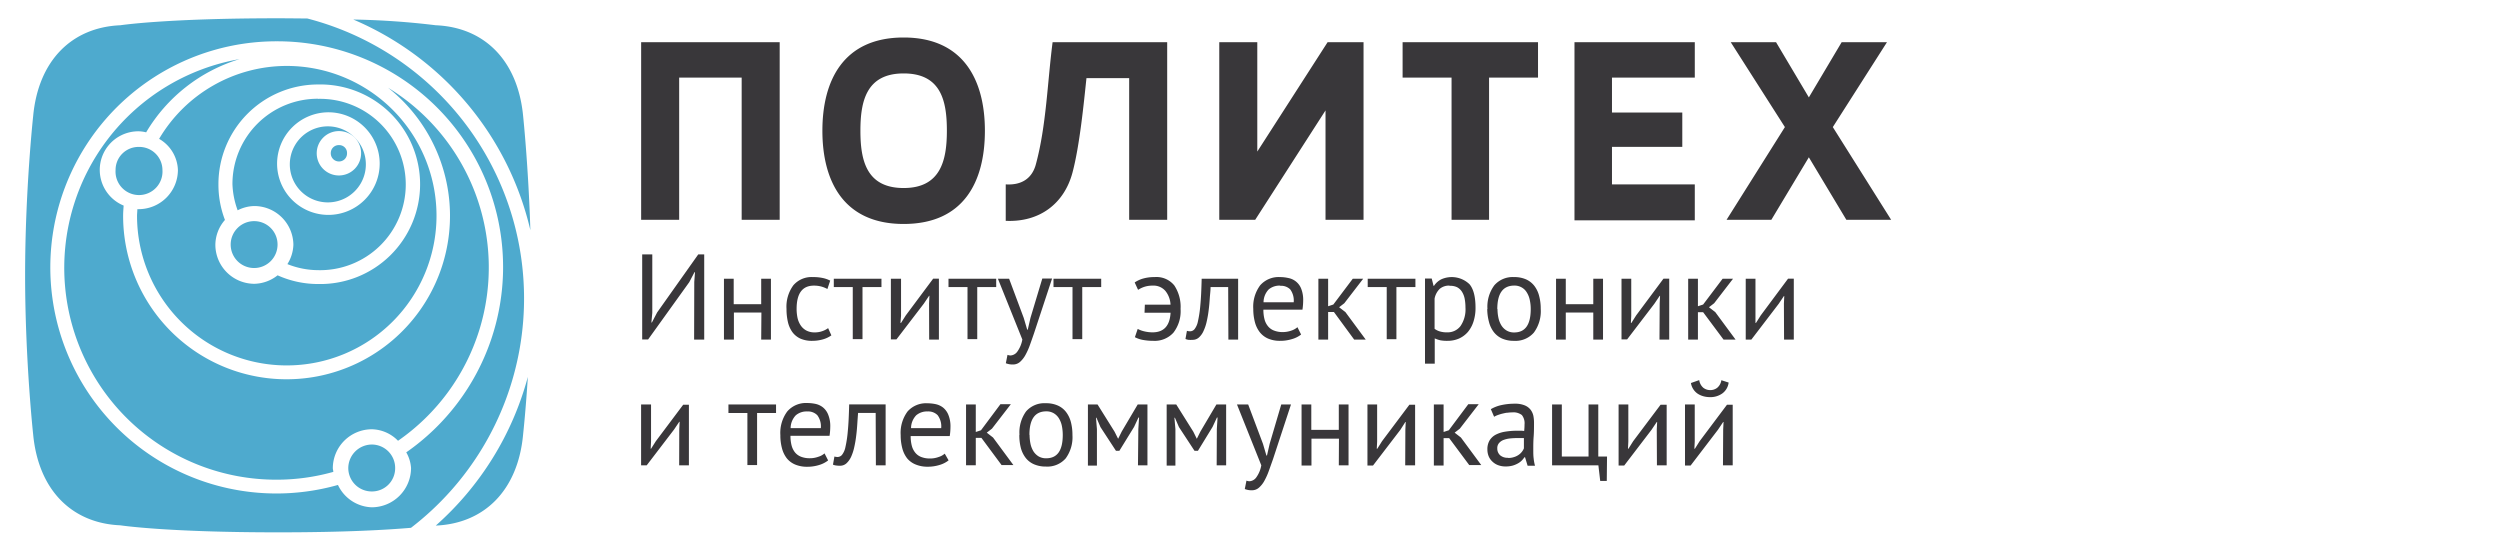 <svg xmlns="http://www.w3.org/2000/svg" viewBox="0 0 480 103.6" width="480px" height="103.6px"><defs><style>#symbol{fill:#4eaace}#big,#small{fill:#39373A}#small{display:none}@media screen and (max-width: 200px){#big{display:none}#small{display:block}}</style></defs><path id="symbol" d="M71.4,85.35a4.55,4.55,0,0,0-4.53,4.53,4.5,4.5,0,0,0,4.53,4.48,4.45,4.45,0,0,0,4.47-4.48A4.49,4.49,0,0,0,71.4,85.35Zm29.95-13a58.31,58.31,0,0,1-17.68,28.56c9.27-.39,15.78-6.7,16.77-17.52C100.44,83.34,100.93,79,101.35,72.3ZM48.82,42.46A4.5,4.5,0,1,0,53.29,47,4.48,4.48,0,0,0,48.82,42.46ZM26.67,28.21a4.41,4.41,0,0,0-4.48,4.43,4.51,4.51,0,1,0,9,0A4.45,4.45,0,0,0,26.67,28.21Zm38.42-.35a1.53,1.53,0,0,0-1.58,1.54A1.56,1.56,0,0,0,65.09,31a1.53,1.53,0,0,0,1.54-1.59A1.5,1.5,0,0,0,65.09,27.86Zm0-2.69a4.23,4.23,0,0,1,4.24,4.23,4.26,4.26,0,1,1-4.24-4.23Zm-2.26-.91a7.3,7.3,0,1,0,.23,0Zm.23-2.7a9.85,9.85,0,1,1-9.86,9.86A9.89,9.89,0,0,1,63.06,21.56Zm-2-2.6A16.37,16.37,0,0,0,44.63,35.38a16.1,16.1,0,0,0,1,5,7.25,7.25,0,0,1,3.18-.82A7.51,7.51,0,0,1,56.33,47a7.4,7.4,0,0,1-1.15,3.71,16.07,16.07,0,0,0,5.87,1.16,16.45,16.45,0,1,0,0-32.89Zm0-2.74a19.16,19.16,0,1,1,0,38.31,18.82,18.82,0,0,1-7.76-1.67,7.43,7.43,0,0,1-4.47,1.63A7.51,7.51,0,0,1,41.35,47a7.33,7.33,0,0,1,1.84-4.77,18.87,18.87,0,0,1-1.25-6.83A19.13,19.13,0,0,1,61.05,16.22Zm-6-3.56a28.49,28.49,0,0,0-24.51,14,7.17,7.17,0,0,1,3.61,6,7.55,7.55,0,0,1-7.51,7.5,2.74,2.74,0,0,1-.28,0c0,.43-.06.89-.06,1.3A28.75,28.75,0,1,0,55.08,12.66ZM46,11.35A40.68,40.68,0,0,0,53.1,92.1,40.1,40.1,0,0,0,64,90.6c0-.23-.1-.48-.1-.72a7.51,7.51,0,0,1,7.52-7.46,7.21,7.21,0,0,1,5,2.21,40.47,40.47,0,0,0-1.92-67.79A31.38,31.38,0,1,1,23.64,41.39c0-.63.06-1.29.1-1.92a7.41,7.41,0,0,1,2.93-14.26,6.39,6.39,0,0,1,1.39.2A31.47,31.47,0,0,1,46,11.35ZM53.1,7.93A43.34,43.34,0,0,1,78,86.85a6.92,6.92,0,0,1,.92,3A7.56,7.56,0,0,1,71.4,97.4a7.43,7.43,0,0,1-6.51-4.29A43.41,43.41,0,1,1,53.1,7.93ZM67.83,3.75a58.27,58.27,0,0,1,34,40.44c-.38-12.32-1.38-21.82-1.38-21.82-1-10.82-7.5-17.13-16.77-17.52A152.17,152.17,0,0,0,67.83,3.75ZM53.39,3.51C31.81,3.51,23.1,4.85,23.1,4.85c-9.24.39-15.76,6.7-16.74,17.52,0,0-1.54,14.18-1.54,30.49S6.36,83.34,6.36,83.34c1,10.82,7.5,17.13,16.74,17.52,0,0,8.71,1.35,30.29,1.35,13.08,0,21-.49,25.52-.87A55.52,55.52,0,0,0,59,3.55H59C57.19,3.54,55.4,3.51,53.39,3.51Z"/><path id="big" d="M173.5,7.2c-11.6,0-15.6,8.3-15.6,17.9s4,17.9,15.6,17.9,15.6-8.2,15.6-17.9S185,7.2,173.5,7.2Zm0,28.9c-7.2,0-8.3-5.4-8.3-11s1.1-11,8.3-11,8.3,5.3,8.3,11S180.6,36.1,173.5,36.1Zm25.4-4.6c-.7,2.7-2.7,4.1-5.8,3.9v7c6.5.3,11.2-3.3,12.8-9.2,1.4-5.2,2.2-13.5,2.7-18.2h8.2V42.2h7.3V8.1h-22C201.1,15.8,200.9,24.1,198.9,31.5ZM123.1,42.2h7.3V14.9h12V42.2h7.3V8.1H123.1Zm179.2.1h23.1V35.4H309.5V28.2H323V21.6H309.5V14.9h15.9V8.1H302.3Zm37.8-.1,7.2-12,7.2,12h8.6L351.9,24.4,362.3,8.1h-8.7l-6.3,10.6L341,8.1h-8.7l10.4,16.3L331.5,42.2ZM234.1,8.1V42.2H241l13.5-21v21h7.3V8.1h-6.9l-13.5,21V8.1Zm35.2,6.8h9.4V42.2h7.2V14.9h9.4V8.1h-26Zm-136,39.23.14-1.87h-.1l-1,1.91-7.9,11h-1.14V48.85h1.94V60.06l-.17,1.85h.1l1-1.92,7.89-11.14h1.15V65.2h-1.94ZM146.19,60h-5.28V65.2H139V53.52h1.87V58.4h5.28V53.52h1.87V65.2h-1.87Zm13.43,4.39a5.2,5.2,0,0,1-1.66.78,7.39,7.39,0,0,1-2,.27,5.44,5.44,0,0,1-2.29-.43,4,4,0,0,1-1.53-1.24,5.38,5.38,0,0,1-.86-1.94,10.79,10.79,0,0,1-.27-2.51,6.94,6.94,0,0,1,1.31-4.54,4.6,4.6,0,0,1,3.76-1.58,8.57,8.57,0,0,1,1.9.18,5.54,5.54,0,0,1,1.42.5l-.54,1.61a5.48,5.48,0,0,0-1.19-.48,5.32,5.32,0,0,0-1.4-.17c-2.22,0-3.32,1.49-3.32,4.48a8.35,8.35,0,0,0,.17,1.69,4.27,4.27,0,0,0,.59,1.43,3.08,3.08,0,0,0,1.07,1,3.35,3.35,0,0,0,1.65.38,4.23,4.23,0,0,0,1.51-.26A4.19,4.19,0,0,0,159,63Zm9.62-9.27H165.6v10h-1.87v-10h-3.64V53.52h9.15Zm9.14,3.13.07-1.45h-.07l-1,1.49-5.26,6.87h-1.07V53.52H173v7.13L172.89,62H173l.91-1.44,5.26-7.06h1.1V65.2h-1.87Zm12.89-3.13h-3.64v10h-1.87v-10h-3.65V53.52h9.16Zm5.29,5.93.66,2.24h.11l.52-2.26,2.27-7.55H202L198.53,64q-.39,1.14-.78,2.22a12.58,12.58,0,0,1-.85,1.91,4.94,4.94,0,0,1-1.05,1.35,2,2,0,0,1-1.36.5,3.33,3.33,0,0,1-1.37-.24l.32-1.61a1.59,1.59,0,0,0,.59.12,1.73,1.73,0,0,0,1.26-.69,5.65,5.65,0,0,0,1-2.37L191.6,53.52h2.15Zm14.87-5.93h-3.64v10h-1.87v-10h-3.65V53.52h9.16Zm8.38,3.38h4.93a4.49,4.49,0,0,0-1-2.66,3,3,0,0,0-2.41-1,5,5,0,0,0-1.67.25,5.36,5.36,0,0,0-1.15.56l-.65-1.42a5.62,5.62,0,0,1,1.66-.76,7.8,7.8,0,0,1,2.17-.27,4.39,4.39,0,0,1,3.78,1.61,7.44,7.44,0,0,1,1.2,4.51,6.72,6.72,0,0,1-1.38,4.56,4.85,4.85,0,0,1-3.83,1.56,11.37,11.37,0,0,1-2-.17,5.38,5.38,0,0,1-1.56-.53l.54-1.59a5,5,0,0,0,1.31.48,6.79,6.79,0,0,0,1.53.18c2.17,0,3.33-1.24,3.47-3.77h-5Zm16-3.38h-3.38c0,.65-.1,1.35-.15,2.11s-.11,1.51-.21,2.27a20.43,20.43,0,0,1-.37,2.17,8.54,8.54,0,0,1-.6,1.83,3.72,3.72,0,0,1-.88,1.27,1.8,1.8,0,0,1-1.25.48,5.78,5.78,0,0,1-.77,0,2,2,0,0,1-.59-.17l.28-1.56a2,2,0,0,0,.61.09,1.12,1.12,0,0,0,.84-.4,3.53,3.53,0,0,0,.66-1.5,22.21,22.21,0,0,0,.46-3.07c.13-1.31.21-3,.26-5.12h7V65.2h-1.87Zm14,9.11a5.09,5.09,0,0,1-1.76.88,7.56,7.56,0,0,1-2.25.33,5.72,5.72,0,0,1-2.32-.43,4.13,4.13,0,0,1-1.61-1.24,5.34,5.34,0,0,1-.93-1.93,9.71,9.71,0,0,1-.31-2.52,6.88,6.88,0,0,1,1.33-4.55,4.72,4.72,0,0,1,3.81-1.57,7.18,7.18,0,0,1,1.59.18,3.3,3.3,0,0,1,2.45,2,5.85,5.85,0,0,1,.4,2.37,12.14,12.14,0,0,1-.14,1.71h-7.5a7.17,7.17,0,0,0,.21,1.82,3.44,3.44,0,0,0,.66,1.34,2.73,2.73,0,0,0,1.15.84,4.52,4.52,0,0,0,1.74.3,4.93,4.93,0,0,0,1.59-.28,3.36,3.36,0,0,0,1.19-.66Zm-4-9.39a3.25,3.25,0,0,0-2.21.72,3.6,3.6,0,0,0-1,2.48h5.79a3.58,3.58,0,0,0-.68-2.49A2.49,2.49,0,0,0,245.77,54.88Zm10.3,5.06H255V65.2h-1.87V53.52H255V58.8l1-.33,3.73-4.95h2l-3.62,4.7-1,.77,1.21.93,3.9,5.28H260Zm15.65-4.78h-3.65v10h-1.86v-10h-3.65V53.52h9.16Zm1.84-1.64h1.29l.35,1.4h.09a3.63,3.63,0,0,1,1.39-1.25,4.92,4.92,0,0,1,5.43.95c.77.92,1.15,2.42,1.15,4.51a8.43,8.43,0,0,1-.39,2.65,5.9,5.9,0,0,1-1.08,2,4.94,4.94,0,0,1-1.7,1.26,5.45,5.45,0,0,1-2.21.44,7,7,0,0,1-1.36-.1,5.62,5.62,0,0,1-1.09-.37v4.86h-1.87Zm4.72,1.36a2.73,2.73,0,0,0-1.88.61,3.5,3.5,0,0,0-1,1.89v5.79a3.13,3.13,0,0,0,1,.5,4.59,4.59,0,0,0,1.42.18,3.09,3.09,0,0,0,2.56-1.21,5.64,5.64,0,0,0,.95-3.54,9.2,9.2,0,0,0-.16-1.74,3.9,3.9,0,0,0-.53-1.33,2.53,2.53,0,0,0-.93-.85A3.07,3.07,0,0,0,278.28,54.88Zm7.27,4.48a6.89,6.89,0,0,1,1.32-4.54,4.67,4.67,0,0,1,3.79-1.58,5.55,5.55,0,0,1,2.28.43,4.17,4.17,0,0,1,1.6,1.24,5.31,5.31,0,0,1,.93,1.94,9.33,9.33,0,0,1,.31,2.51,6.89,6.89,0,0,1-1.32,4.54,4.66,4.66,0,0,1-3.8,1.58,5.55,5.55,0,0,1-2.28-.43,4.17,4.17,0,0,1-1.6-1.24,5.31,5.31,0,0,1-.93-1.94A9.76,9.76,0,0,1,285.55,59.36Zm1.93,0a8,8,0,0,0,.18,1.71,4.52,4.52,0,0,0,.55,1.42,3,3,0,0,0,1,1,2.72,2.72,0,0,0,1.47.38c2.12,0,3.18-1.48,3.18-4.49a8.05,8.05,0,0,0-.18-1.73,4.3,4.3,0,0,0-.55-1.42,2.68,2.68,0,0,0-1-1,2.81,2.81,0,0,0-1.47-.36C288.54,54.86,287.48,56.36,287.48,59.36Zm18.39.68h-5.28V65.2h-1.87V53.52h1.87V58.4h5.28V53.52h1.87V65.2h-1.87Zm12.75-1.75.07-1.45h-.07l-1,1.49-5.25,6.87h-1.08V53.52h1.87v7.13L313.13,62h.1l.91-1.44,5.25-7.06h1.1V65.2h-1.87ZM327,59.94H326V65.2h-1.87V53.52H326V58.8l1-.33,3.74-4.95h2l-3.62,4.7-1,.77,1.21.93,3.9,5.28h-2.31Zm15.51-1.65.07-1.45h-.07l-1,1.49-5.25,6.87h-1.08V53.52h1.87v7.13L337.05,62h.1l.91-1.44,5.25-7.06h1.1V65.2h-1.87ZM130.42,82.42l.07-1.44h-.07l-1,1.49-5.25,6.87h-1.08V77.66H125v7.12l-.07,1.38H125l.92-1.45,5.25-7h1.1V89.34h-1.87ZM149,79.29h-3.64v10H143.5v-10h-3.64V77.66H149Zm10,9.11a5.2,5.2,0,0,1-1.76.89,7.58,7.58,0,0,1-2.26.33,5.88,5.88,0,0,1-2.31-.43A4.13,4.13,0,0,1,151.07,88a5.34,5.34,0,0,1-.93-1.93,9.35,9.35,0,0,1-.31-2.52,6.91,6.91,0,0,1,1.33-4.56A4.74,4.74,0,0,1,155,77.38a7.81,7.81,0,0,1,1.59.17,3.51,3.51,0,0,1,1.42.67,3.4,3.4,0,0,1,1,1.39,5.85,5.85,0,0,1,.4,2.37,12,12,0,0,1-.14,1.7h-7.5a7.19,7.19,0,0,0,.21,1.83,3.64,3.64,0,0,0,.65,1.34,2.83,2.83,0,0,0,1.16.84,4.53,4.53,0,0,0,1.74.29,4.68,4.68,0,0,0,1.59-.28,3.21,3.21,0,0,0,1.19-.65ZM155,79a3.19,3.19,0,0,0-2.2.73,3.59,3.59,0,0,0-1,2.47h5.8a3.57,3.57,0,0,0-.68-2.48A2.5,2.5,0,0,0,155,79Zm13.13.28h-3.38c-.05.66-.1,1.36-.15,2.12s-.11,1.51-.21,2.26a20.63,20.63,0,0,1-.37,2.18,9.15,9.15,0,0,1-.59,1.83,4,4,0,0,1-.89,1.27,1.8,1.8,0,0,1-1.25.48,4.38,4.38,0,0,1-.77-.05,2,2,0,0,1-.59-.16l.28-1.56a2,2,0,0,0,.61.09,1.12,1.12,0,0,0,.84-.4,3.53,3.53,0,0,0,.66-1.5,22.15,22.15,0,0,0,.46-3.08c.13-1.3.21-3,.26-5.11h7V89.34h-1.87Zm14,9.11a5.1,5.1,0,0,1-1.76.89,7.56,7.56,0,0,1-2.25.33,5.89,5.89,0,0,1-2.32-.43A4.13,4.13,0,0,1,174.17,88a5.34,5.34,0,0,1-.93-1.93,9.77,9.77,0,0,1-.31-2.52,6.91,6.91,0,0,1,1.33-4.56,4.74,4.74,0,0,1,3.81-1.56,7.81,7.81,0,0,1,1.59.17,3.55,3.55,0,0,1,1.43.67,3.48,3.48,0,0,1,1,1.39,5.85,5.85,0,0,1,.4,2.37,12,12,0,0,1-.14,1.7h-7.5a7.19,7.19,0,0,0,.21,1.83,3.51,3.51,0,0,0,.66,1.34,2.73,2.73,0,0,0,1.15.84,4.53,4.53,0,0,0,1.74.29,4.68,4.68,0,0,0,1.59-.28,3.21,3.21,0,0,0,1.19-.65Zm-4-9.39a3.2,3.2,0,0,0-2.21.73,3.59,3.59,0,0,0-1,2.47h5.79a3.57,3.57,0,0,0-.68-2.48A2.5,2.5,0,0,0,178.1,79Zm10.3,5.07h-1.08v5.26h-1.87V77.66h1.87v5.28l1-.33,3.73-5h2l-3.62,4.69-1,.77,1.21.94,3.9,5.28H192.3Zm7.31-.58A6.89,6.89,0,0,1,197,79a4.64,4.64,0,0,1,3.79-1.58,5.49,5.49,0,0,1,2.28.43,4.1,4.1,0,0,1,1.6,1.24,5.48,5.48,0,0,1,.94,1.94,9.76,9.76,0,0,1,.3,2.51A6.89,6.89,0,0,1,204.62,88a4.67,4.67,0,0,1-3.8,1.58,5.64,5.64,0,0,1-2.27-.43A4.1,4.1,0,0,1,197,88,5.4,5.4,0,0,1,196,86,9.82,9.82,0,0,1,195.71,83.5Zm1.94,0a8.52,8.52,0,0,0,.17,1.7,4.58,4.58,0,0,0,.55,1.43,3.06,3.06,0,0,0,1,1,2.77,2.77,0,0,0,1.47.37c2.12,0,3.18-1.48,3.18-4.48a8.68,8.68,0,0,0-.17-1.73,4.58,4.58,0,0,0-.55-1.43,2.9,2.9,0,0,0-1-1,2.78,2.78,0,0,0-1.48-.37C198.71,79,197.65,80.49,197.65,83.5Zm20.88-1.1.14-2.22h-.12l-.84,1.8-2.82,4.58h-.66L211.29,82l-.77-1.8h-.09l.18,2.2v7h-1.73V77.66h1.85L214,82.89l.68,1.36h0l.7-1.41,3.06-5.18h1.87V89.34h-1.82Zm15.07,0,.14-2.22h-.12l-.84,1.8L230,86.56h-.65L226.36,82l-.78-1.8h-.09l.19,2.2v7H224V77.66h1.84l3.28,5.23.67,1.36h0l.7-1.41,3.06-5.18h1.87V89.34H233.6Zm8.86,2.83.66,2.24h.11l.52-2.27L246,77.66h1.87l-3.45,10.49c-.27.76-.53,1.5-.79,2.22a12.58,12.58,0,0,1-.85,1.91,4.74,4.74,0,0,1-1.05,1.34,2,2,0,0,1-1.36.51,3.33,3.33,0,0,1-1.37-.24l.32-1.61a1.63,1.63,0,0,0,.59.12,1.73,1.73,0,0,0,1.26-.69,5.65,5.65,0,0,0,1-2.37L237.5,77.66h2.15Zm14.59-1h-5.28v5.16H249.9V77.66h1.87v4.88h5.28V77.66h1.87V89.34h-1.87Zm12.75-1.76.07-1.44h-.07l-.95,1.49-5.26,6.87h-1.07V77.66h1.86v7.12l-.07,1.38h.1l.91-1.45,5.25-7h1.1V89.34H269.8Zm8.41,1.66h-1.07v5.26h-1.87V77.66h1.87v5.28l1-.33,3.74-5h2l-3.62,4.69-1,.77,1.21.94,3.9,5.28h-2.31Zm8-5.56a6.91,6.91,0,0,1,2.06-.79,11.69,11.69,0,0,1,2.47-.26,4.82,4.82,0,0,1,2,.33,2.75,2.75,0,0,1,1.12.85,3,3,0,0,1,.52,1.16,6.72,6.72,0,0,1,.12,1.26c0,.93,0,1.84-.07,2.73s-.07,1.73-.07,2.52c0,.58,0,1.13.07,1.64a8.35,8.35,0,0,0,.26,1.42H293.3l-.49-1.63h-.12a3.75,3.75,0,0,1-.52.64,3.19,3.19,0,0,1-.76.56,4.61,4.61,0,0,1-1,.41,4.9,4.9,0,0,1-1.33.16,3.94,3.94,0,0,1-1.39-.23,3.11,3.11,0,0,1-1.11-.67,2.93,2.93,0,0,1-.73-1,3.4,3.4,0,0,1-.27-1.38,3.25,3.25,0,0,1,.42-1.72,3.06,3.06,0,0,1,1.18-1.1,5.9,5.9,0,0,1,1.82-.58,14.12,14.12,0,0,1,2.35-.18H292a4.72,4.72,0,0,1,.64.05,11.93,11.93,0,0,0,.07-1.26,2.51,2.51,0,0,0-.51-1.8,2.67,2.67,0,0,0-1.87-.51,6.41,6.41,0,0,0-.85.06c-.31,0-.62.09-.94.16s-.62.17-.91.27a4.13,4.13,0,0,0-.76.35Zm3.31,9.37a3.51,3.51,0,0,0,1.17-.18,3.08,3.08,0,0,0,.89-.44,2.73,2.73,0,0,0,.62-.6,2.54,2.54,0,0,0,.36-.63V84.11l-.66,0h-.67a13,13,0,0,0-1.41.08,5.07,5.07,0,0,0-1.22.3,2.13,2.13,0,0,0-.84.61,1.48,1.48,0,0,0-.31,1,1.71,1.71,0,0,0,.58,1.34A2.16,2.16,0,0,0,289.56,87.89Zm18.95,4.41h-1.26l-.35-3H298V77.66h1.87v10H305v-10h1.87v10h1.68Zm9.6-9.88.07-1.44h-.07l-1,1.49-5.25,6.87h-1.08V77.66h1.87v7.12l-.07,1.38h.09l.91-1.45,5.26-7H320V89.34h-1.87Zm12.75,0,.07-1.44h-.07l-1,1.49-5.25,6.87h-1.08V77.66h1.87v7.12l-.07,1.38h.1l.91-1.45,5.25-7h1.1V89.34h-1.87Zm-4.6-9.48a2.37,2.37,0,0,0,.81,1.49,2.17,2.17,0,0,0,1.32.43,2.14,2.14,0,0,0,1.33-.45,2.32,2.32,0,0,0,.79-1.45l1.4.45a3.05,3.05,0,0,1-1.2,2.08,3.92,3.92,0,0,1-2.37.72,4.82,4.82,0,0,1-1.25-.16,4,4,0,0,1-1.11-.49,3,3,0,0,1-.84-.85,3,3,0,0,1-.47-1.21Z"/><path id="small" d="M161.71,49.49l.83-9.42H162l-4.86,9.73-27,39.83H119.49V17.2h14.18V56.63l-1,9.72h.62l5.07-10,27-39.12h10.56V89.63H161.71Zm33.94-2.28h27.84a25.51,25.51,0,0,0-1.71-7.61,18.45,18.45,0,0,0-3.78-6,16.4,16.4,0,0,0-5.9-3.88,21.43,21.43,0,0,0-8-1.39,35.14,35.14,0,0,0-9.73,1.19,31.87,31.87,0,0,0-6.73,2.64l-3-12a40.4,40.4,0,0,1,9.11-3.15,46.83,46.83,0,0,1,10.86-1.3,42.58,42.58,0,0,1,13.2,2,25.25,25.25,0,0,1,10.45,6.47,30.85,30.85,0,0,1,6.88,11.69,54,54,0,0,1,2.48,17.54q0,10.76-2.89,18A30.37,30.37,0,0,1,227,83a28.79,28.79,0,0,1-11.18,6.21,46.26,46.26,0,0,1-13.14,1.86,51.1,51.1,0,0,1-10.71-1,37.21,37.21,0,0,1-7.71-2.38L188,75.35a33.13,33.13,0,0,0,6.41,2.13,39.89,39.89,0,0,0,9.31,1,23.37,23.37,0,0,0,7.45-1.14,16.6,16.6,0,0,0,6.06-3.57,18.26,18.26,0,0,0,4.29-6.16,27.61,27.61,0,0,0,2.07-9H195.65ZM295.2,29.82H274.09V89.63H259.91V29.82H238.7V17.2h56.5Z"/></svg>